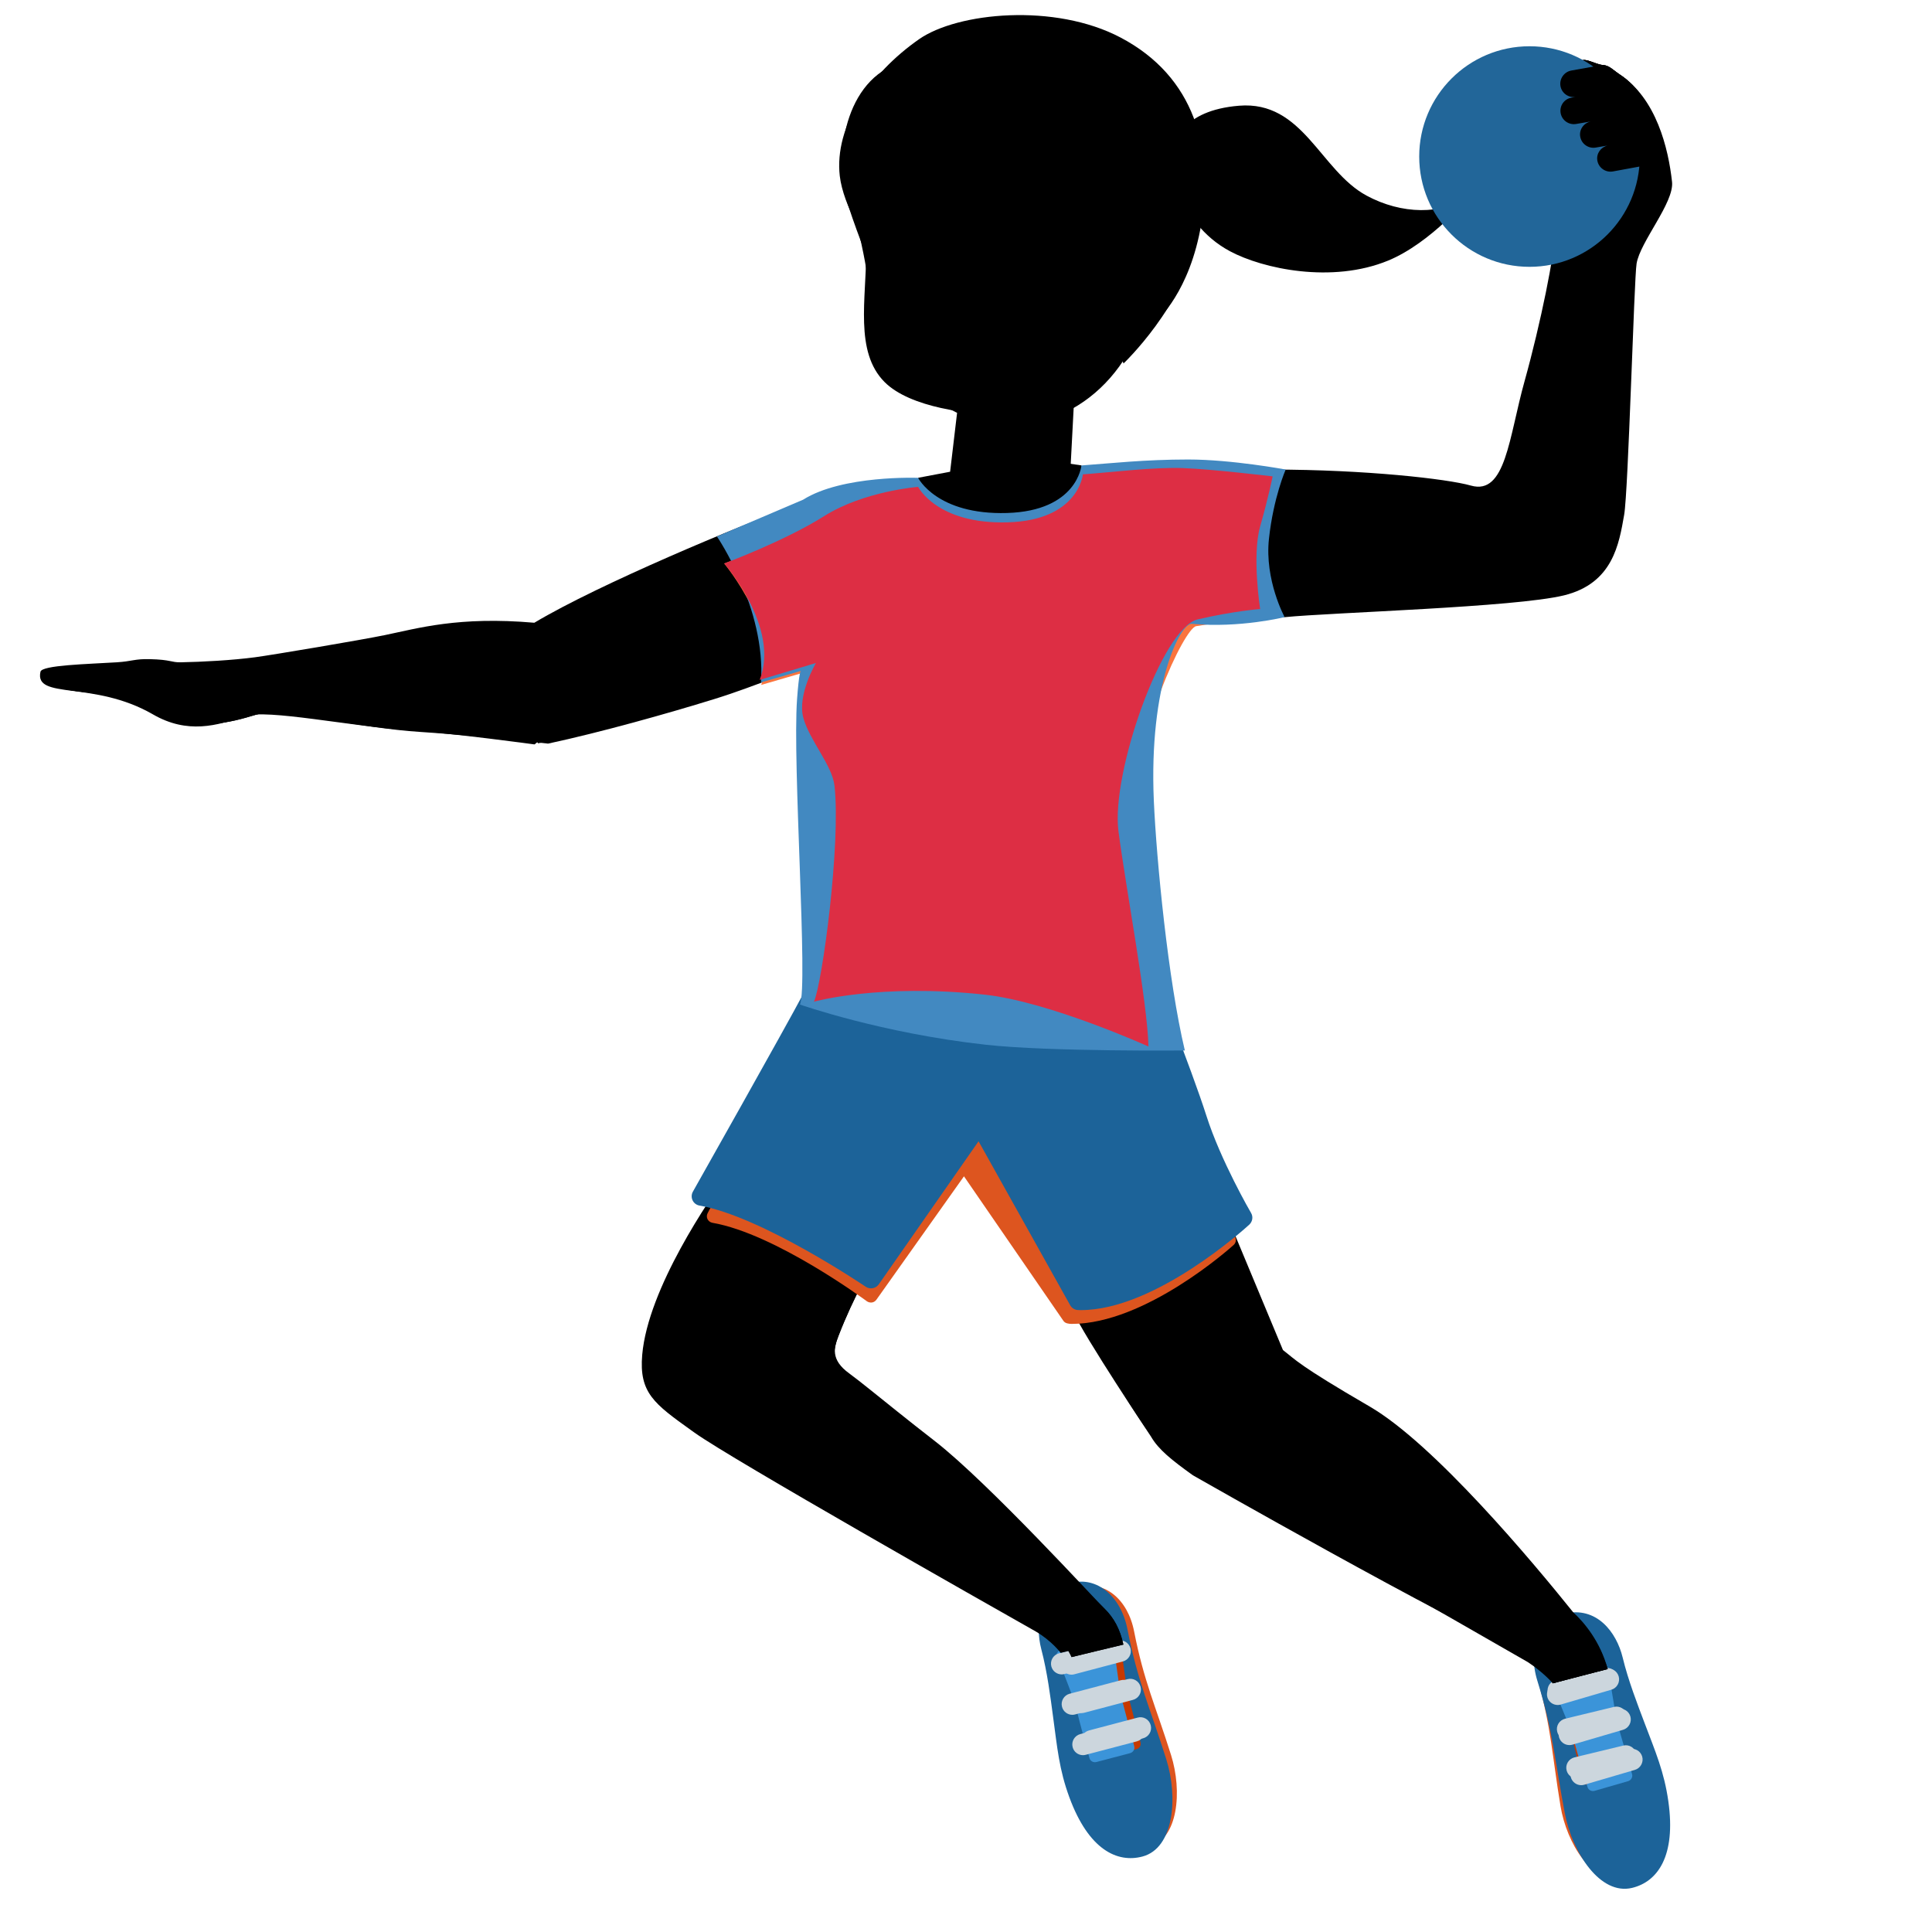 <svg viewBox="0 0 36 36" xmlns="http://www.w3.org/2000/svg" xmlns:ts="data:,a">
	<!-- shoe sole -->
	<path d="M21.133 30.401c.18.923.402 1.394.688 2.302.21.667.139 1.573-.425 1.722-.447.118-.953-.12-1.294-1.047-.183-.496-.214-.875-.291-1.441-.044-.326-.1-.78-.207-1.188-.117-.445-.029-1.025.545-1.176.425-.113.864.213.984.828z" fill="#DD551F" ts:gender="neutral,female" ts:gender-color=",#DD2E44"/>
	<path d="M28.65 31.29c.257.905.272 1.425.428 2.365.115.69.588 1.466 1.158 1.343.452-.097.795-.538.68-1.52-.061-.525-.205-.877-.393-1.416-.108-.311-.264-.74-.353-1.153-.097-.45-.438-.928-1.018-.802-.43.091-.673.58-.502 1.183z" fill="#DD551F" ts:gender="neutral,female" ts:gender-color=",#DD2E44"/>
	<path d="M21.01 30.366c.189.97.423 1.465.723 2.419.22.701.146 1.653-.446 1.809-.469.124-1.001-.127-1.36-1.101-.192-.521-.225-.919-.306-1.514-.046-.343-.105-.819-.218-1.249-.123-.468-.031-1.077.573-1.236.447-.116.908.226 1.034.872z" fill="#1C6399" ts:gender="male"/>
	<path d="M28.648 31.324c.294.944.323 1.49.512 2.473.139.722.656 1.525 1.252 1.381.472-.114.821-.587.675-1.614-.078-.55-.238-.916-.45-1.477-.122-.324-.297-.771-.401-1.202-.114-.47-.484-.963-1.091-.816-.45.107-.693.627-.497 1.255z" fill="#1C6399" ts:gender="male"/>
	<!-- shoe tongue -->
	<path d="M20.862 30.571c-.024-.017-.24-.136-.551-.043-.311.094-.42.275-.434.302-.013.027.304.77.351.978.049.222.221.845.229.871.014.054.071.084.126.07l.594-.156c.056-.015.089-.07.075-.124l-.221-.841c-.062-.233-.144-1.041-.169-1.057z" fill="#C63900" ts:gender="neutral,female" ts:gender-color=",#A0041E"/>
	<path d="M29.941 31.084c-.024-.017-.237-.141-.55-.054-.313.087-.425.267-.44.293-.014.027.289.776.332.985.044.223.205.849.212.876.013.054.069.086.125.072l.597-.144c.056-.014.09-.068.077-.122l-.205-.845c-.057-.235-.123-1.044-.148-1.061z" fill="#C63900" ts:gender="neutral,female" ts:gender-color=",#A0041E"/>
	<path d="M20.725 30.544c-.026-.018-.252-.143-.579-.045-.327.098-.441.289-.456.317-.014.028.319.809.369 1.028.051.233.233.888.241.915.015.056.074.089.132.073l.624-.164c.059-.016.094-.074.079-.13l-.233-.883c-.064-.245-.15-1.093-.177-1.111z" fill="#3B94D9" ts:gender="male"/>
	<path d="M29.952 31.074c-.026-.017-.255-.137-.58-.031-.325.106-.434.3-.448.328-.013.028.339.801.394 1.019.057.232.254.882.263.909.016.056.076.087.134.07l.62-.179c.059-.017.092-.076.076-.132l-.254-.878c-.071-.243-.178-1.089-.205-1.106z" fill="#3B94D9" ts:gender="male"/>
	<!-- shoe laces -->
	<path d="M19.966,31.205 c.017 0 .034-.002.051-.007l.905-.239c.107-.028.171-.137.143-.244-.028-.106-.139-.173-.244-.142l-.905.239c-.107.028-.171.137-.143.244.023.089.104.149.193.149z M20.154,31.921 c.017 0 .034-.002.051-.007l.905-.239c.107-.028.171-.137.143-.244-.027-.106-.138-.172-.244-.142l-.905.239c-.107.028-.171.137-.143.244.023.089.104.149.193.149z M20.343 32.637c.017 0 .034-.002.051-.007l.905-.239c.107-.028.171-.137.143-.244-.027-.106-.137-.172-.244-.142l-.905.239c-.107.028-.171.137-.143.244.023.089.104.149.193.149z" fill="#CCD6DD" ts:gender="neutral,female"/>
	<path d="M29.036,31.700 c.016 0 .031-.002.047-.006l.91-.22c.107-.026.174-.134.147-.241s-.134-.174-.241-.147l-.91.22c-.107.026-.174.134-.147.241.022.092.103.153.194.153z M29.210,32.420 c.016 0 .031-.002.047-.006l.91-.22c.107-.026.174-.134.147-.241-.025-.107-.135-.174-.241-.147l-.91.22c-.107.026-.174.134-.147.241.022.092.103.153.194.153z M29.385 33.14c.016 0 .031-.002.047-.006l.91-.22c.107-.026.174-.134.147-.241-.026-.107-.134-.173-.241-.147l-.91.22c-.107.026-.174.134-.147.241.022.091.103.153.194.153z" fill="#CCD6DD" ts:gender="neutral,female"/>
	<path d="M19.783,31.200 c.017 0 .034-.002.051-.007l.951-.251c.107-.028.171-.137.143-.244-.028-.106-.138-.172-.244-.142l-.951.251c-.107.028-.171.137-.143.244.023.09.105.149.193.149z M19.982,31.953 c.017 0 .034-.002.051-.007l.951-.251c.107-.028.171-.137.143-.244-.028-.106-.138-.172-.244-.142l-.951.251c-.107.028-.171.137-.143.244.023.09.104.149.193.149z M20.18 32.705c.017 0 .034-.002.051-.007l.951-.25c.107-.028.171-.137.143-.244-.027-.106-.138-.172-.244-.142l-.951.25c-.107.028-.171.137-.143.244.023.09.104.149.193.149z" fill="#CCD6DD" ts:gender="male"/>
	<path d="M29.025,31.770 c.019 0 .037-.002.057-.008l.944-.277c.105-.031.166-.142.136-.248-.031-.106-.137-.167-.249-.136l-.944.277c-.105.031-.166.142-.136.248.026.088.105.144.192.144z M29.243,32.517 c.019 0 .037-.002.057-.008l.944-.277c.105-.031.166-.142.136-.248-.031-.106-.137-.167-.249-.136l-.944.277c-.105.031-.166.142-.136.248.026.088.105.144.192.144z M29.463 33.264c.019 0 .037-.002.057-.008l.944-.277c.105-.031.166-.142.136-.248-.031-.106-.137-.167-.249-.136l-.944.277c-.105.031-.166.142-.136.248.026.087.105.144.192.144z" fill="#CCD6DD" ts:gender="male"/>
	<!-- left leg -->
	<path d="M13.906,21.767 l2.515 1.534c-.171.271-.513.854-.797 1.59-.083.213-.154.445.201.701.2.146.59.466.889.704.204.163.438.349.714.563.997.778 2.994 2.961 3.16 3.124.166.164.283.377.344.662-.087.019-.965.233-.965.233s-.123-.307-.421-.487c-.929-.561-6.214-3.599-6.214-3.599-.69-.495-1.067-.722-1.005-1.432.108-1.241 1.249-3.137 1.579-3.593z" ts:skin="skin" ts:gender="neutral"/>
	<path d="M13.561,21.871 l2.815 1.487c-.171.271-.513.854-.797 1.59-.083.213-.132.49.223.746.2.146.433.331.731.568.204.163.438.349.714.563.997.778 2.582 2.469 2.694 2.575.059.056.145.12.239.202.08.07.165.163.248.278.002.004.005.005.007.008l.002.005c.12.17.231.388.292.673-.087.019-.965.233-.965.233s-.164-.223-.464-.399c-.907-.513-5.677-3.215-6.356-3.703l-.062-.044c-.69-.495-.977-.699-.915-1.409.108-1.241 1.264-2.916 1.594-3.373z" ts:skin="skin" ts:gender="male"/>
	<path d="M13.921,21.987 l2.501 1.313c-.171.271-.513.854-.797 1.59-.083.213-.191.618.163.874.2.146.59.466.889.704.204.163.438.349.714.563.997.778 3.032 2.787 3.198 2.951.166.164.283.377.344.662-.087.019-.965.233-.965.233s-.123-.307-.421-.487c-.929-.561-6.214-3.599-6.214-3.599-.69-.495-1.067-.722-1.005-1.432.107-1.24 1.263-2.915 1.593-3.372z" ts:skin="skin" ts:gender="female"/>
	<!-- right leg -->
	<path d="M19.984 24.417l2.474-1.709 1.281 2.614c.24.185.28.276 1.615 1.052 1.203.699 3.46 3.091 4.21 4.025.213.198.259.341.393.701l-1.023.266s-.182-.34-.476-.533c-1.453-.618-6.23-3.343-6.23-3.343-.394-.283-.64-.478-.78-.72 0 0-1.245-1.86-1.464-2.353z" ts:skin="skin" ts:gender="neutral"/>
	<path d="M20.093 24.067l2.664-1.668 1.149 2.757c.24.185.28.276 1.615 1.052 1.203.699 3.041 2.897 3.791 3.832.213.198.504.544.646 1.061-.566.137-1.023.266-1.023.266s-.171-.202-.466-.396c-1.438-.821-6.319-3.633-6.319-3.633-.394-.283-.64-.478-.78-.72l-.01.006c-.954-1.365-1.048-2.063-1.267-2.557z" ts:skin="skin" ts:gender="male"/>
	<path d="M19.958 24.146l2.5-1.438 1.281 2.614c.24.185.28.276 1.615 1.052 1.203.699 3.46 3.091 4.21 4.025.213.198.259.341.393.701l-1.023.266s-.182-.34-.476-.533c-1.438-.821-6.309-3.495-6.309-3.495-.394-.283-.64-.478-.78-.72 0 0-1.192-1.979-1.411-2.472z" ts:skin="skin" ts:gender="female"/>
	<!-- left arm -->
	<path d="M2.393 12.423c.285-.016.335-.059.612-.053.406.009.393.056.577.053.399-.006.967-.034 1.387-.084.31-.037 1.968-.116 2.419-.198.614-.113 1.384-.261 2.798-.152.794-.409 1.869-.87 2.823-1.279.699-.3 1.359-.583 1.802-.8.223-.109.442-.165.652-.165.156 0 .308.031.449.092.325.141.568.43.686.813.043.142.162.638-.108 1.073-.216.347-.624.573-1.214.671-.618.102-1.111.368-1.979.636-.857.265-2.101.615-3.084.826 0 0-1.562-.168-2.374-.217-1.124-.068-2.651-.447-3.06-.324-.518.157-1.068.303-1.715-.03-1.106-.569-2.212-.236-2.095-.707.027-.109.881-.125 1.424-.155z" ts:skin="skin" ts:gender="neutral"/>
	<path d="M2.177 12.341c.285-.018.335-.066.612-.059.406.01.393.062.577.059.399-.007.967-.038 1.387-.094.31-.041 1.968-.32 2.419-.413.614-.126 1.372-.353 2.786-.23v-.001c1.217-.728 3.875-1.827 4.754-2.147 1.009-.367 2.187 2.707.602 2.97-1.277.211-3.237 1.018-5.292 1.425l-.001-.032c-.023.016-.037.039-.062.052 0 0-1.491-.204-2.303-.259-1.124-.076-2.682-.406-3.092-.267-.518.176-1.068.34-1.715-.034-1.106-.639-2.212-.265-2.095-.794.026-.124.88-.142 1.423-.176z" ts:skin="skin" ts:gender="male"/>
	<path d="M2.393 12.423c.285-.016.335-.059.612-.053.406.009.393.056.577.053.399-.006.967-.034 1.387-.084.31-.037 1.968-.116 2.419-.198.614-.113 1.384-.261 2.798-.152.794-.409 1.869-.87 2.823-1.279.699-.3 1.359-.583 1.802-.8.223-.109.442-.165.652-.165.156 0 .308.031.449.092.325.141.568.43.686.813.043.142.162.638-.108 1.073-.216.347-.624.573-1.214.671-.618.102-1.367.333-2.234.6-.857.265-1.82.561-2.804.772 0 0-1.555-.164-2.367-.213-1.124-.068-2.682-.362-3.092-.238-.518.157-1.068.303-1.715-.03-1.106-.569-2.212-.236-2.095-.707.027-.109.881-.125 1.424-.155z" ts:skin="skin" ts:gender="female"/>
	<!-- right arm -->
	<path d="M22.424,9.322 c.268-.28.705-.422 1.299-.422 1.689 0 3.358.215 3.783.3.118.023.173.024.301-.052.318-.188.435-.697.583-1.341.049-.217.102-.445.165-.672.279-1.001.588-2.46.55-2.736-.053-.384.312-3.219.356-3.262.071-.07.274.067.413.075.111.007.19.098.308.176.682.447.78 1.376.849 2 .042.386-.62 1.095-.684 1.502-.021.133.012.946-.03 2.03-.044 1.135-.082 2.63-.124 2.869-.101.572-.285.962-1.087 1.159-.604.147-2.17.29-3.465.359-.65.035-1.848.115-2.147.144-.647.062-.771-.158-1.088-.432-.192-.167-.296-.389-.309-.66-.016-.443.092-.793.327-1.037zz" ts:skin="skin" ts:gender="neutral"/>
	<path d="M21.950,10.366 c-.03-.672.209-1.616 1.772-1.616 1.699 0 3.246.172 3.686.298.651.186.707-.9 1.002-1.952.295-1.056.577-2.448.546-2.676-.053-.384.461-3.239.505-3.282.072-.07.275.067.413.075.111.007.19.098.308.176.682.447.906 1.376.974 2 .042.386-.597 1.118-.661 1.525-.047.301-.154 4.237-.231 4.678-.095.539-.207 1.278-1.122 1.502-.916.223-4.298.317-5.205.406-1.039.102-1.947-.243-1.987-1.134zz" ts:skin="skin" ts:gender="male"/>
	<path d="M22.424,9.322 c.268-.28.705-.422 1.299-.422 1.689 0 3.358.215 3.783.3.118.023.173.024.301-.052.318-.188.435-.697.583-1.341.049-.217.102-.445.165-.672.279-1.001.588-2.46.55-2.736-.053-.384.312-3.219.356-3.262.071-.07.274.067.413.075.111.007.19.098.308.176.682.447.78 1.376.849 2 .042.386-.62 1.095-.684 1.502-.021.133-.048.804-.09 1.888-.044 1.135-.099 2.549-.141 2.788-.101.572-.208 1.186-1.01 1.382-.604.147-2.378.241-3.673.309-.65.035-1.213.064-1.512.093-.647.062-1.198-.058-1.515-.331-.192-.167-.296-.389-.309-.66-.016-.443.092-.793.327-1.037zz" ts:skin="skin" ts:gender="female"/>
	<!-- neck -->
	<path d="M17.866 9.022l.254-3.952c.033-.552.525-1 1.071-.964.551.032.977.493.944 1.045l-.199 3.787 2.674-.039-.671 1.81c.004.261-5.995-.536-6.528-.38-.001 0 .282-1.386 2.455-1.307z" ts:skin="skin" ts:gender="neutral"/>
	<path d="M18.173,4.826 c.062-.564.59-1 1.148-.934.564.062.977.558.914 1.122l-.411 3.61.328.048s.391 1.056-1.422 1.056-1.621-.825-1.621-.825l.595-.113.469-3.964z" ts:skin="skin" ts:gender="male"/>
	<path d="M18.172,4.993 c.062-.564.59-1 1.148-.934.564.062.977.558.914 1.122l-.411 3.61.355.047s.363 1.057-1.449 1.057-1.621-.825-1.621-.825l.595-.113.469-3.964z" ts:skin="skin" ts:gender="female"/>
	<!-- head -->
	<path d="M21.381,4.729 c.084 1.655-1.021 3.056-2.469 3.131-1.446.074-2.69-1.208-2.774-2.863-.086-1.654 1.02-3.056 2.468-3.13 1.447-.074 2.691 1.208 2.775 2.862z" ts:skin="skin" ts:gender="neutral"/>
	<path d="M16.142 4.648c0-1.702 1.208-3.083 2.697-3.083s2.697 1.38 2.697 3.083-1.011 3.082-2.794 3.082c-.68 0-1.784-.136-2.258-.61-.565-.565-.342-1.547-.342-2.472z" ts:skin="skin" ts:gender="male"/>
	<ellipse cx="18.833" cy="4.917" rx="2.625" ry="3" ts:skin="skin" ts:gender="female"/>
	<!-- hair -->
	<path d="M16.139 4.998s-.121-.757-.351-1.402c-.263-.737-.002-2.239 1.112-2.455.648-.745 2.424-.785 3.65-.215 1.385.643 1.789 1.935 1.633 3.294-.143 1.249-1.258 2.376-1.258 2.376.342-1.342-.589-3.012-1.36-3.025.287.242.406.615.386.862-.677-.908-2.046-.474-2.691-1.799 0 0-.092.198-.583.662-.445.419-.516 1.09-.538 1.702z" ts:skin="hair" ts:gender="neutral"/>
	<path d="M17.126.73c.718-.5 2.529-.678 3.757-.029 1.386.732 1.733 2.08 1.502 3.466-.212 1.274-.825 1.802-.825 1.802-.235.254-.86-.413-.502-.977.42-.66.302-1.439-.174-1.488-.336-.034-.697.162-.6.464.116.363-.033.512-.033.512s-.277.197-.555-.644c-.146-.441-1.189-.372-2.721-1.066-.181-.082-.642.433-.772 1.581-.028.248-.491-.516-.555-1.073-.105-.923.558-1.906 1.478-2.548z" ts:skin="hair" ts:gender="male"/>
	<path d="M17.166 1.104c.699-.487 2.461-.66 3.656-.029.615.325 1.011.778 1.248 1.298.181-.193.487-.359 1.016-.403 1.196-.099 1.513 1.208 2.378 1.675.653.352 1.4.364 1.921.013 0 0-.716.867-1.52 1.198-1.045.43-2.333.154-2.947-.175-.258-.138-.452-.314-.604-.498-.01.089-.015.177-.03.266-.207 1.24-1.349 2.324-1.349 2.324s-.414-1.064-.227-1.085c.347-.039.555-1.105.264-1.389-.306-.299-.6 0-.675.3S20.02 5.75 20.02 5.75s.052-1.076-.248-1.414c-.3-.337-1.724-.262-2.324-1.724 0 0-.47.179-.845.742-.309.464-.396 1.562-.396 1.562s-.283-.678-.479-1.333c-.224-.749.543-1.855 1.438-2.479z" ts:skin="hair" ts:gender="female"/>
	<!-- shorts -->
	<path d="M19.815 24.612l-1.853-2.693-1.632 2.3c-.02.027-.049.046-.082.051-.032.004-.066-.003-.094-.022-.018-.013-1.703-1.259-2.879-1.463-.039-.007-.073-.032-.091-.067-.018-.036-.017-.078.002-.113 0 0 1.666-3.183 2.022-3.857.358-.676 1.042-1.53 1.07-1.566.023-.03.06-.047.098-.047h.001c.447.003 4.377.062 4.64 1.214.31 1.365 1.981 4.667 1.998 4.7.026.051.014.111-.028.149-.067.061-1.646 1.471-3.016 1.471-.058-.001-.123-.008-.156-.057z" fill="#DD551F" ts:gender="neutral,female" ts:gender-color=",#A0041E"/>
	<path d="M20.089 24.411c-.062-.002-.118-.036-.148-.09l-1.707-3.055-1.86 2.667c-.055.077-.163.097-.242.044-.019-.013-1.941-1.313-3.099-1.513-.056-.01-.104-.047-.128-.098-.024-.052-.022-.111.006-.161.017-.03 1.712-3.036 2.061-3.694.359-.681.76-1.113.776-1.131.036-.038.085-.06.141-.055l5.335.394c.067.005.125.047.15.11.034.085.831 2.099 1.105 2.96.266.836.827 1.804.833 1.813.042.071.027.161-.033.217-.072.066-1.754 1.593-3.136 1.593l-.054-.001z" fill="#1C6399" ts:gender="male"/>
	<!-- shirt -->
	<path d="M22.043 8.722c-.549-.02-1.321.078-1.865.117 0 0-.078.855-1.399.894-1.321.039-1.671-.661-1.671-.661s-1.01.078-1.749.544c-.738.466-1.865.884-1.865.884s1.078 1.291.689 2.263l.852-.248s-.048.542.237 2.047c.209 1.102.049 3.754-.107 4.103 0 0 1.224.002 3.189.218 1.205.132 3.046.617 3.046.617.058-1.25-.31-3.028-.292-4.168.028-1.679.962-3.63 1.18-3.664.671-.103 1.208-.217 1.208-.217s-.17-1.098-.015-1.642c.155-.544.233-.933.233-.933s-1.121-.134-1.671-.154z" fill="#FA743E" ts:gender="neutral"/>
	<path d="M22.141 8.562c-.812 0-1.45.072-1.99.111 0 0-.077.847-1.387.886-1.309.039-1.656-.655-1.656-.655s-1.411-.055-2.143.407l-1.606.685s.915 1.338.821 2.719l.74-.212s-.032.025-.068.525c-.088 1.207.208 5.343.054 5.69 0 0 1.521.536 3.469.75 1.192.131 3.703.106 3.703.106-.31-1.295-.529-3.545-.578-4.652-.096-2.173.497-3.318.708-3.298.896.083 1.729-.125 1.729-.125s-.375-.688-.292-1.458c.083-.771.312-1.292.312-1.292s-1.004-.187-1.816-.187z" fill="#4289C1" ts:gender="male"/>
	<path d="M22.043 8.722c-.549-.02-1.321.078-1.865.117 0 0-.078.855-1.399.894-1.321.039-1.671-.661-1.671-.661s-1.01.078-1.749.544c-.738.466-1.865.884-1.865.884s1.049 1.197.661 2.169l1.049-.315s-.352.593-.235 1.021c.117.427.538.88.581 1.269.12 1.082-.227 3.672-.383 4.021 0 0 1.225-.346 3.191-.13 1.202.133 3.042.965 3.042.965-.022-.842-.413-2.902-.559-4.01-.142-1.079.814-3.793 1.474-3.948.661-.155 1.166-.194 1.166-.194s-.155-.994 0-1.538.233-.933.233-.933-1.121-.135-1.671-.155z" fill="#DD2E44" ts:gender="female"/>
	<!-- ball -->
	<circle cx="28.5" cy="2.917" fill="#269" r="2.055"/>
	<!-- fingers -->
	<path d="M29.282 1.82 zz m0,0 l.079-.014c-.134.021-.261-.069-.284-.203-.023-.135.068-.265.204-.289l.513-.092.825.901.25.922-.817.15c-.135.023-.265-.068-.288-.204-.022-.129.064-.248.189-.279l-.22.038c-.135.023-.265-.068-.288-.204-.023-.131.065-.253.194-.282l-.271.046c-.135.023-.265-.068-.288-.204s.067-.263.202-.286z" ts:skin="skin"/>
</svg>
